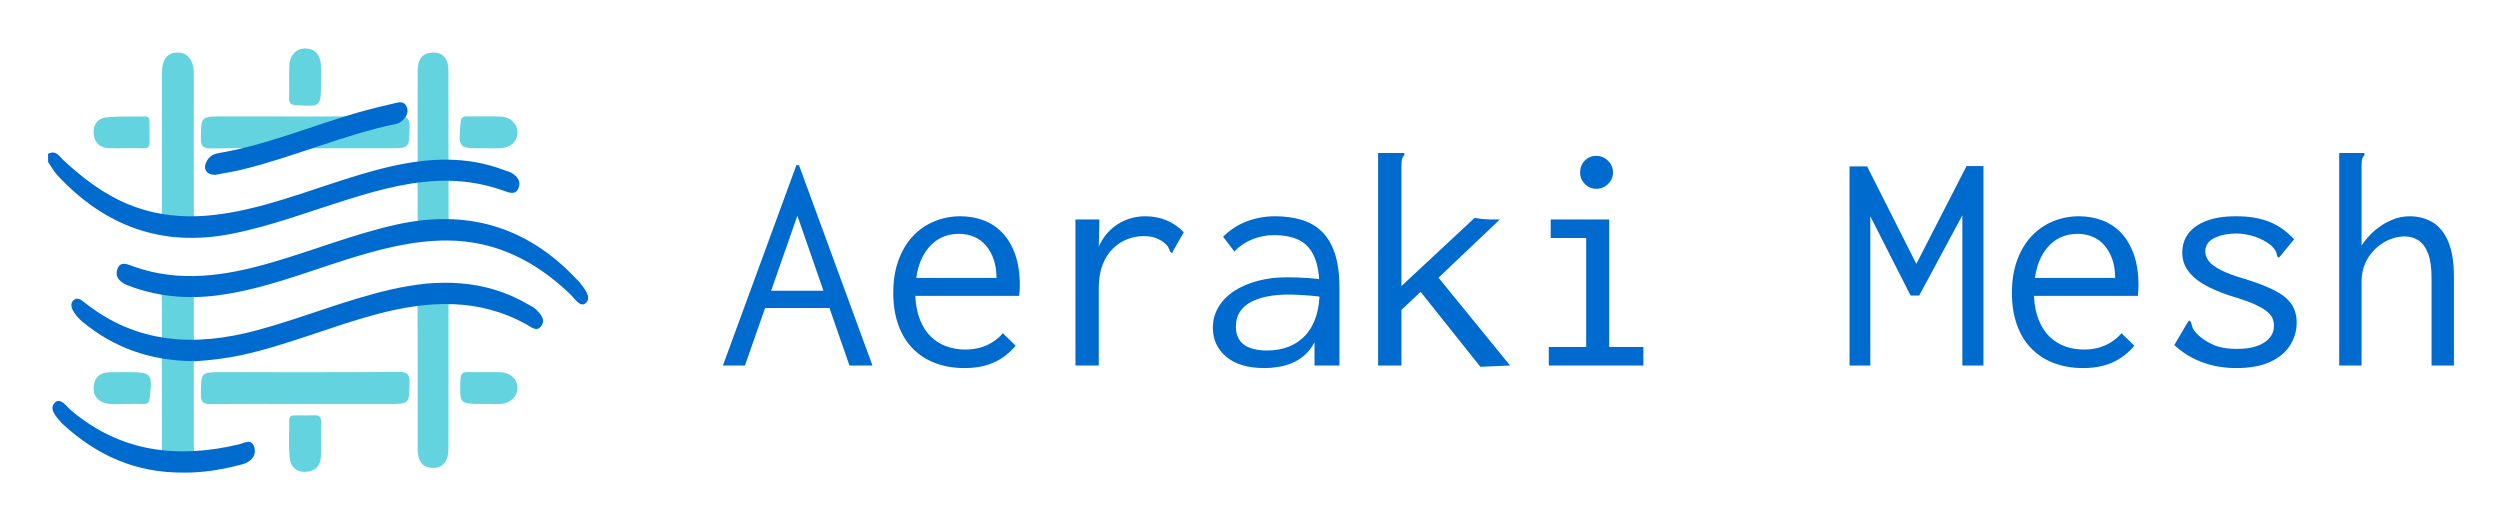<svg xmlns="http://www.w3.org/2000/svg" role="img" viewBox="-4.94 -10.94 1244.88 258.88"><defs><clipPath id="clippath"><path d="M146.913 62.89c-15.605 0-31.211-.128-46.813.088-3.994.055-5.051-1.185-5.01-5.085.114-10.869-.062-10.871 10.998-10.871 29.141 0 58.283.111 87.422-.114 4.586-.035 5.601 1.386 5.504 5.672-.235 10.306-.03 10.31-10.364 10.31-13.913 0-27.825 0-41.738-.001z" class="cls-1"/></clipPath><clipPath id="clippath-1"><path d="M146.428 190.214c-15.421 0-30.845-.127-46.263.088-3.91.055-5.119-.997-5.08-4.992.109-10.939-.08-10.941 10.895-10.941 29.15 0 58.301.099 87.45-.105 4.443-.031 5.713 1.149 5.595 5.592-.274 10.352-.041 10.358-10.283 10.358-14.105 0-28.21 0-42.315-0z" class="cls-1"/></clipPath><clipPath id="clippath-2"><path d="M91.573 63.285c0 13.138-.079 26.277.059 39.414.032 3.051-.688 4.184-4.006 4.262-11.958.282-11.955.423-11.955-11.492 0-23.273-.009-46.547.006-69.82.004-6.833 2.486-10.232 7.505-10.418 5.199-.193 8.354 3.614 8.378 10.328.046 12.575.013 25.15.012 37.725z" class="cls-1"/></clipPath><clipPath id="clippath-3"><path d="M75.671 173.957c0-12.771.157-25.546-.092-38.312-.079-4.054.792-5.516 5.193-5.417 10.797.244 10.802-.001 10.802 10.956 0 22.913.002 45.826-.005 68.739-.001 1.688.209 3.44-.158 5.053-1.032 4.538-3.714 7.481-8.698 6.971-4.606-.471-6.989-3.403-7.011-7.987-.064-13.334-.023-26.669-.031-40.004z" class="cls-1"/></clipPath><clipPath id="clippath-4"><path d="M218.382 173.84c0 12.946.048 25.892-.021 38.838-.033 6.239-2.867 9.479-7.887 9.373-4.835-.102-7.427-3.181-7.436-9.218-.042-25.892.073-51.785-.111-77.676-.029-4.111 1.366-4.946 5.152-4.898 10.306.13 10.308-.04 10.308 10.372 0 11.07 0 22.14-.004 33.209z" class="cls-1"/></clipPath><clipPath id="clippath-5"><path d="M203.02 62.833c0-12.788-.039-25.576.017-38.363.027-6.138 2.496-9.089 7.452-9.233 4.98-.145 7.838 2.848 7.855 8.812.074 26.139-.018 52.279.104 78.419.016 3.416-.987 4.458-4.45 4.493-10.981.109-10.98.26-10.98-10.841-0-11.095 0-22.19.002-33.286z" class="cls-1"/></clipPath><clipPath id="clippath-6"><path d="M154.897 29.766c0 12.56.006 12.465-12.407 11.641-2.734-.181-3.543-1.105-3.472-3.706.145-5.258-.093-10.527.086-15.783.187-5.499 3.534-8.883 8.233-8.722 4.63.159 7.392 3.297 7.542 8.677.073 2.629.013 5.261.017 7.892z" class="cls-1"/></clipPath><clipPath id="clippath-7"><path d="M154.884 207.739c0 2.802.054 5.604-.012 8.404-.11 4.603-2.503 7.387-7.062 7.832-4.98.487-8.067-2.413-8.504-6.974-.585-6.108-.175-12.31-.245-18.471-.022-1.926.889-2.664 2.725-2.646 3.361.034 6.727.103 10.084-.034 2.634-.107 3.1 1.315 3.04 3.484-.078 2.799-.019 5.603-.025 8.404z" class="cls-1"/></clipPath><clipPath id="clippath-8"><path d="M236.188 62.891h-.561c-12.357-0-12.288.006-11.247-12.638.194-2.353.855-3.316 3.287-3.263 5.605.122 11.225-.154 16.82.116 4.976.24 8.396 3.885 8.262 8.163-.136 4.343-3.625 7.431-8.711 7.6-2.614.087-5.233.015-7.85.021z" class="cls-1"/></clipPath><clipPath id="clippath-9"><path d="M235.981 190.214c-12.287 0-12.155.006-11.632-12.269.134-3.146 1.358-3.691 4.047-3.616 5.234.146 10.477-.046 15.712.073 5.015.114 8.561 3.383 8.632 7.695.071 4.317-3.424 7.798-8.343 8.086-2.796.164-5.61.03-8.416.031z" class="cls-1"/></clipPath><clipPath id="clippath-10"><path d="M58.1 190.193c-2.994 0-6.027.303-8.974-.07-4.637-.587-7.701-3.271-7.457-8.194.237-4.787 3.087-7.449 8.017-7.535 2.993-.052 5.988-.024 8.982-.024 11.955-.002 12.408.61 10.925 12.998-.257 2.146-.969 2.943-3.075 2.864-2.803-.106-5.613-.026-8.42-.038z" class="cls-1"/></clipPath><clipPath id="clippath-11"><path d="M57.685 62.859c-2.803 0-5.61.088-8.41-.02-4.356-.169-7.022-2.544-7.552-6.807-.573-4.61 1.836-8.049 6.214-8.529 6.462-.709 13.041-.348 19.571-.431 1.418-.018 1.966.877 1.978 2.135.035 3.737-.009 7.475.041 11.212.027 2.041-1.153 2.481-2.87 2.461-2.99-.035-5.981-.01-8.971-.022z" class="cls-1"/></clipPath><style>.cls-1{fill:none}.cls-3{fill:#00b7cd}.cls-4{fill:#006bcf}</style></defs><path d="M392.112 96.468l-26.101 74.605H355.03l36.605-99.789h1.273l36.605 99.789h-11.459l-25.942-74.605zm17.189 45.957h-35.969l2.228-8.594h31.194l2.547 8.594zm66.048 29.921c-5.307 0-10.134-.819-14.483-2.453-4.352-1.633-8.092-4.031-11.22-7.194-3.13-3.163-5.545-7.09-7.241-11.782-1.698-4.692-2.547-10.044-2.547-16.055 0-6.114.875-11.543 2.626-16.288 1.75-4.745 4.138-8.724 7.162-11.941 3.024-3.216 6.578-5.668 10.663-7.354 4.083-1.686 8.408-2.532 12.971-2.532 4.138 0 8.01.689 11.618 2.062 3.606 1.372 6.737 3.461 9.39 6.261 2.651 2.801 4.747 6.369 6.286 10.701 1.537 4.332 2.308 9.457 2.308 15.373 0 .846-.028 1.718-.079 2.616-.055.901-.135 1.77-.239 2.616h-51.725c.211 4.615 1.007 8.626 2.388 12.034 1.377 3.407 3.183 6.187 5.411 8.335 2.228 2.148 4.799 3.748 7.718 4.797 2.917 1.049 6.02 1.572 9.31 1.572 2.547 0 4.934-.291 7.162-.876 2.228-.582 4.322-1.484 6.286-2.705 1.962-1.219 3.74-2.731 5.332-4.537l6.366 6.207c-2.016 2.442-4.324 4.512-6.923 6.207-2.601 1.698-5.439 2.945-8.515 3.741-3.079.796-6.421 1.194-10.027 1.194zm-24.032-44.881h39.947c0-3.37-.453-6.399-1.353-9.084-.903-2.685-2.176-5.003-3.82-6.953-1.646-1.95-3.608-3.424-5.889-4.424-2.283-.999-4.854-1.502-7.719-1.502-2.546 0-4.961.423-7.241 1.266-2.283.842-4.377 2.186-6.287 4.029-1.91 1.845-3.528 4.136-4.854 6.873-1.328 2.74-2.256 6.006-2.785 9.796zm79.258-29.125h11.937l-.478 21.327-1.432-2.387c.636-3.288 1.75-6.207 3.342-8.754 1.591-2.546 3.501-4.694 5.73-6.445 2.228-1.751 4.668-3.077 7.321-3.98 2.651-.9 5.411-1.353 8.276-1.353 3.82 0 7.346.664 10.584 1.989 3.235 1.328 6.127 3.318 8.674 5.968l-5.093 8.913-.637 1.433-1.114-.637c-.213-.848-.532-1.643-.955-2.387-.425-.742-1.328-1.643-2.706-2.706-1.698-1.059-3.262-1.775-4.695-2.148-1.433-.371-3.052-.557-4.854-.557-2.653 0-5.307.502-7.957 1.504-2.654 1.005-5.068 2.562-7.242 4.673-2.176 2.111-3.899 4.805-5.172 8.077-1.274 3.273-1.91 7.179-1.91 11.718v38.485h-11.618V98.34zm94.218 74.007c-8.276 0-14.642-1.875-19.099-5.63-4.456-3.752-6.684-8.537-6.684-14.353 0-3.909.955-7.425 2.865-10.544 1.909-3.119 4.535-5.762 7.878-7.93 3.342-2.168 7.242-3.832 11.698-4.996 4.457-1.165 9.176-1.746 14.165-1.746 1.803 0 3.633.028 5.491.08 1.855.055 3.82.159 5.889.318 2.069.16 4.218.398 6.446.717l.318 8.753c-1.91-.318-3.847-.557-5.809-.716-1.964-.16-3.899-.291-5.809-.398-1.91-.105-3.767-.16-5.57-.16-3.82 0-7.321.319-10.504.951-3.183.634-5.944 1.584-8.276 2.849-2.335 1.266-4.138 2.899-5.411 4.904-1.274 2.004-1.91 4.432-1.91 7.279 0 2.218.398 4.09 1.194 5.62.796 1.529 1.882 2.742 3.262 3.638 1.378.898 2.996 1.556 4.854 1.979 1.855.423 3.899.632 6.127.632 4.138 0 7.823-.657 11.061-1.972 3.235-1.315 5.993-3.235 8.276-5.761 2.281-2.524 4.004-5.628 5.173-9.313 1.166-3.684 1.75-7.893 1.75-12.628 0-7.154-.85-12.733-2.546-16.731-1.698-3.998-4.218-6.839-7.56-8.522-3.342-1.683-7.615-2.526-12.812-2.526-3.501 0-6.95.664-10.345 1.989-3.397 1.329-6.473 3.37-9.23 6.128l-5.571-7.322c3.394-3.394 7.321-5.941 11.778-7.639 4.456-1.695 9.176-2.546 14.164-2.546 4.774 0 9.124.585 13.051 1.75 3.924 1.169 7.294 3.104 10.106 5.809 2.81 2.706 4.986 6.342 6.525 10.902 1.537 4.564 2.308 10.293 2.308 17.188v38.674h-12.414v-11.618c-1.38 2.653-3.052 4.829-5.013 6.525-1.965 1.698-4.059 2.999-6.286 3.9-2.228.903-4.511 1.536-6.844 1.909-2.335.371-4.563.558-6.684.558zm77.666-37.961l-9.549 8.972v27.715h-11.618V65.236h13.051v1.109c-.637.637-1.035 1.323-1.194 2.062-.159.741-.239 2.009-.239 3.804v59.292l36.446-33.959c.637.107 1.273.214 1.91.319.637.106 1.298.186 1.989.238.689.055 1.433.107 2.228.16.796.054 1.564.079 2.308.079h4.138l-30.557 28.999 35.65 43.734-14.802.637-29.761-37.324zm63.82 36.687v-9.231h18.621v-54.271h-17.666v-9.231h29.125v63.502h17.029v9.231h-47.109zm23.714-88.012c-2.228 0-4.138-.796-5.73-2.387-1.591-1.591-2.387-3.501-2.387-5.729 0-2.332.769-4.298 2.308-5.889 1.537-1.591 3.474-2.387 5.809-2.387 2.228 0 4.163.824 5.809 2.467 1.644 1.647 2.467 3.581 2.467 5.809s-.823 4.138-2.467 5.729c-1.646 1.591-3.581 2.387-5.809 2.387zm126.049 88.012V71.921h8.753l24.51 48.542 24.987-48.701h8.435v99.311h-10.504V96.272l-21.486 39.947h-4.297L926.388 96.749v74.324h-10.345zm116.341 1.274c-5.307 0-10.134-.819-14.483-2.453-4.352-1.633-8.092-4.031-11.22-7.194-3.13-3.163-5.545-7.09-7.241-11.782-1.698-4.692-2.547-10.044-2.547-16.055 0-6.114.875-11.543 2.626-16.288 1.75-4.745 4.138-8.724 7.162-11.941 3.024-3.216 6.578-5.668 10.663-7.354 4.083-1.686 8.408-2.532 12.971-2.532 4.138 0 8.01.689 11.618 2.062 3.606 1.372 6.737 3.461 9.39 6.261 2.651 2.801 4.747 6.369 6.286 10.701 1.537 4.332 2.308 9.457 2.308 15.373 0 .846-.028 1.718-.079 2.616-.055.901-.135 1.77-.239 2.616h-51.725c.211 4.615 1.007 8.626 2.388 12.034 1.377 3.407 3.183 6.187 5.411 8.335 2.228 2.148 4.799 3.748 7.718 4.797 2.917 1.049 6.02 1.572 9.31 1.572 2.547 0 4.934-.291 7.162-.876 2.228-.582 4.322-1.484 6.286-2.705 1.962-1.219 3.74-2.731 5.332-4.537l6.366 6.207c-2.016 2.442-4.324 4.512-6.923 6.207-2.601 1.698-5.439 2.945-8.515 3.741-3.079.796-6.421 1.194-10.027 1.194zm-24.032-44.881h39.947c0-3.37-.453-6.399-1.353-9.084-.903-2.685-2.176-5.003-3.82-6.953-1.646-1.95-3.608-3.424-5.889-4.424-2.283-.999-4.854-1.502-7.719-1.502-2.546 0-4.961.423-7.241 1.266-2.283.842-4.377 2.186-6.287 4.029-1.91 1.845-3.528 4.136-4.854 6.873-1.328 2.74-2.256 6.006-2.785 9.796zm88.728 43.608c-3.66-.848-7.11-2.121-10.345-3.82-3.238-1.696-6.234-3.82-8.993-6.366l6.366-10.822.955-1.433.955.637c.211.851.45 1.725.716 2.626.263.903.98 1.989 2.148 3.262 2.228 2.228 4.906 4.059 8.037 5.491 3.128 1.433 7.135 2.148 12.016 2.148 3.924 0 7.242-.47 9.947-1.415 2.706-.944 4.799-2.282 6.286-4.013 1.484-1.732 2.228-3.75 2.228-6.058 0-1.581-.318-2.976-.955-4.19-.637-1.214-1.671-2.348-3.103-3.402-1.433-1.054-3.317-2.107-5.65-3.161-2.335-1.054-5.2-2.109-8.594-3.163-5.518-1.581-10.345-3.426-14.483-5.535s-7.321-4.558-9.549-7.354c-2.228-2.795-3.342-5.983-3.342-9.569 0-3.691 1.007-6.879 3.023-9.57 2.014-2.688 5.013-4.797 8.993-6.326 3.979-1.527 8.885-2.293 14.722-2.293 3.394 0 6.47.239 9.23.717 2.758.477 5.305 1.194 7.639 2.148 2.333.955 4.481 2.148 6.446 3.581 1.962 1.433 3.845 3.103 5.65 5.013l-6.525 7.957-1.114 1.274-.796-.796c-.107-.849-.346-1.671-.716-2.467-.373-.796-1.142-1.775-2.308-2.944-2.442-1.91-5.2-3.367-8.276-4.377-3.079-1.008-6.047-1.513-8.913-1.513-4.245 0-7.905.733-10.981 2.201-3.079 1.467-4.615 3.72-4.615 6.759 0 1.582.557 3.138 1.671 4.665 1.114 1.529 3.155 3.058 6.127 4.588 2.969 1.529 7.214 3.083 12.732 4.664 6.048 1.898 10.902 3.823 14.563 5.773 3.66 1.952 6.311 4.193 7.957 6.721 1.644 2.532 2.467 5.536 2.467 9.015 0 4.009-1.089 7.751-3.263 11.23-2.176 3.482-5.491 6.25-9.947 8.303-4.457 2.055-10.082 3.084-16.87 3.084-4.034 0-7.878-.426-11.539-1.274zM1159.864 65.236h12.573v1.12c-.636.639-1.034 1.33-1.194 2.077-.159.746-.238 2.022-.238 3.831v39.127c1.91-2.969 4.163-5.543 6.764-7.718 2.599-2.174 5.357-3.873 8.276-5.093 2.916-1.219 5.861-1.83 8.833-1.83 4.35 0 8.196 1.008 11.539 3.019 3.342 2.012 5.941 5.24 7.798 9.686 1.855 4.446 2.785 10.323 2.785 17.629v43.991h-11.14v-43.661c0-5.078-.584-9.126-1.751-12.143-1.169-3.016-2.76-5.187-4.774-6.51-2.017-1.322-4.297-1.984-6.844-1.984-1.91 0-3.874.318-5.889.953-2.017.637-3.954 1.589-5.809 2.857-1.857 1.272-3.529 2.833-5.013 4.685-1.487 1.853-2.653 3.944-3.501 6.272-.85 2.327-1.273 4.921-1.273 7.779v41.752h-11.141V65.236z" class="cls-4"/><g opacity=".61"><g clip-path="url(#clippath)"><path d="M95.028 46.873h.061v16.161h-.061zm.062 0h103.931v16.161H95.09z" class="cls-3"/><path d="M199.021 46.873h.091v16.161h-.091z" class="cls-3"/></g><g clip-path="url(#clippath-1)"><path d="M95.005 174.233h.08v16.123h-.08z" class="cls-3"/><path d="M95.084 174.233h103.949v16.123H95.084z" class="cls-3"/><path d="M199.033 174.233h.11v16.123h-.11z" class="cls-3"/></g><g clip-path="url(#clippath-2)"><path d="M75.662 15.039h.006v92.346h-.006zm.006 0h15.965v92.346H75.668z" class="cls-3"/><path d="M91.633 15.039h.031v92.346h-.031z" class="cls-3"/></g><g clip-path="url(#clippath-3)"><path d="M75.5 130.129h.074v92.329H75.5zm.075 0h16.054v92.329H75.575z" class="cls-3"/><path d="M91.628 130.129h.15v92.329h-.15z" class="cls-3"/></g><g clip-path="url(#clippath-4)"><path d="M202.897 130.211h.029v91.946h-.029zm.029 0h15.472v91.946h-15.472zm15.472 0h.032v91.946h-.032z" class="cls-3"/></g><g clip-path="url(#clippath-5)"><path d="M202.98 15.092h.026v92.128h-.026zm.026 0h15.441v92.128h-15.441zm15.442 0h.016v92.128h-.016z" class="cls-3"/></g><g clip-path="url(#clippath-6)"><path d="M138.925 13.035h.088v29.291h-.088zm.089 0h15.902v29.291h-15.902zm15.902 0h.037v29.291h-.037z" class="cls-3"/></g><g clip-path="url(#clippath-7)"><path d="M143.017 198.505h.275v29.75h-.275z" class="cls-3"/><path d="M138.985 195.743h15.929v28.719h-15.929z" class="cls-3"/><path d="M154.914 195.743h.055v28.719h-.055z" class="cls-3"/></g><g clip-path="url(#clippath-8)"><path d="M223.27 46.837h.686v16.12h-.686z" class="cls-3"/><path d="M223.955 46.837h28.797v16.12h-28.797zm28.797 0h.13v16.12h-.13z" class="cls-3"/></g><g clip-path="url(#clippath-9)"><path d="M223.694 174.254h.481v16.092h-.481zm.481 0h28.566v16.092h-28.566zm28.566 0h.07v16.092h-.07z" class="cls-3"/></g><g clip-path="url(#clippath-10)"><path d="M41.426 174.341h.23v16.155h-.23zm.231 0h28.54v16.155h-28.54z" class="cls-3"/><path d="M70.196 174.341h.882v16.155h-.882z" class="cls-3"/></g><g clip-path="url(#clippath-11)"><path d="M41.15 46.794h.49v16.153h-.49z" class="cls-3"/><path d="M41.639 46.794h27.887v16.153H41.639zm27.888 0h.027v16.153h-.027z" class="cls-3"/></g></g><path d="M19 65.667c4.005-2.137 5.759 1.47 7.862 3.389 9.537 8.702 19.544 16.504 31.646 21.568 23.011 9.63 45.927 6.562 68.881.27 21.065-5.775 41.319-14.225 62.683-19.046 18.813-4.245 37.475-5.148 55.891 1.885 1.261.482 2.635.749 3.792 1.406 3.057 1.734 4.936 4.44 3.389 7.836-1.516 3.328-4.652 1.981-7.131 1.098-8.784-3.126-17.776-4.819-27.122-4.999-17.18-.331-33.473 3.995-49.663 9.001-19.566 6.049-38.697 13.466-58.918 17.429-34.574 6.777-63.094-3.797-86.691-29.2-1.806-1.944-3.09-4.371-4.617-6.574v-4.063zm198.983 43.147c-17.592-.076-34.333 4.398-50.925 9.651-21.034 6.659-41.649 14.833-63.738 17.688-15.251 1.971-30.141.593-44.551-4.968-3.694-1.426-6.691-3.99-5.262-8.118 1.478-4.269 5.126-2.344 8.065-1.299 23.067 8.203 45.81 4.653 68.459-1.896 20.771-6.006 40.879-14.142 62.052-18.894 35.11-7.88 65.164.623 89.947 26.958.619.657 1.344 1.231 1.877 1.949 2.271 3.061 5.856 7.212 2.939 10.005-2.772 2.654-5.653-2.248-7.853-4.352-17.111-16.366-36.84-26.53-61.01-26.724z" class="cls-4"/><path d="M92.265 168.925c-22.611-.132-40.428-6.773-55.996-19.509-1.545-1.264-2.953-2.797-4.087-4.437-1.294-1.87-2.441-4.369-.703-6.223 2.01-2.145 4.198-.228 5.906 1.12 25.893 20.442 54.739 21.892 85.299 13.729 22.433-5.992 43.918-15.05 66.571-20.282 23.78-5.492 46.978-5.423 68.818 7.324 1.359.793 2.874 1.468 3.956 2.557 2.234 2.248 4.84 4.955 2.55 8.197-2.195 3.108-4.942.542-7.151-.691-24.163-13.491-49.339-11.965-74.88-5.172-22.643 6.022-44.281 15.362-67.244 20.342-8.407 1.823-16.913 2.682-23.039 3.045zm9.963-92.808c-4.419.053-6.252-2.945-4.26-6.748 1.241-2.37 3.27-3.61 5.887-4.051 24.119-4.071 46.616-13.707 69.977-20.381 5.842-1.669 11.767-3.056 17.679-4.464 2.168-.516 4.601-1.188 5.932 1.52 1.288 2.622.14 4.878-1.648 6.73-.894.926-2.188 1.76-3.429 2.016-26.325 5.435-50.965 16.541-77.03 22.823-4.375 1.054-8.841 1.733-13.107 2.555zM86.722 224.386c-24.025.269-43.421-8.584-60.188-23.946-.332-.304-.685-.594-.975-.936-2.463-2.913-6.263-6.697-3.302-9.818 2.865-3.018 5.779 1.672 8.142 3.673 24.687 20.909 52.915 24.156 83.32 17.06 2.777-.648 6.674-3.274 7.958 1.334 1.197 4.294-1.728 7.362-5.863 8.482-9.817 2.659-19.813 4.263-29.092 4.151z" class="cls-4"/></svg>